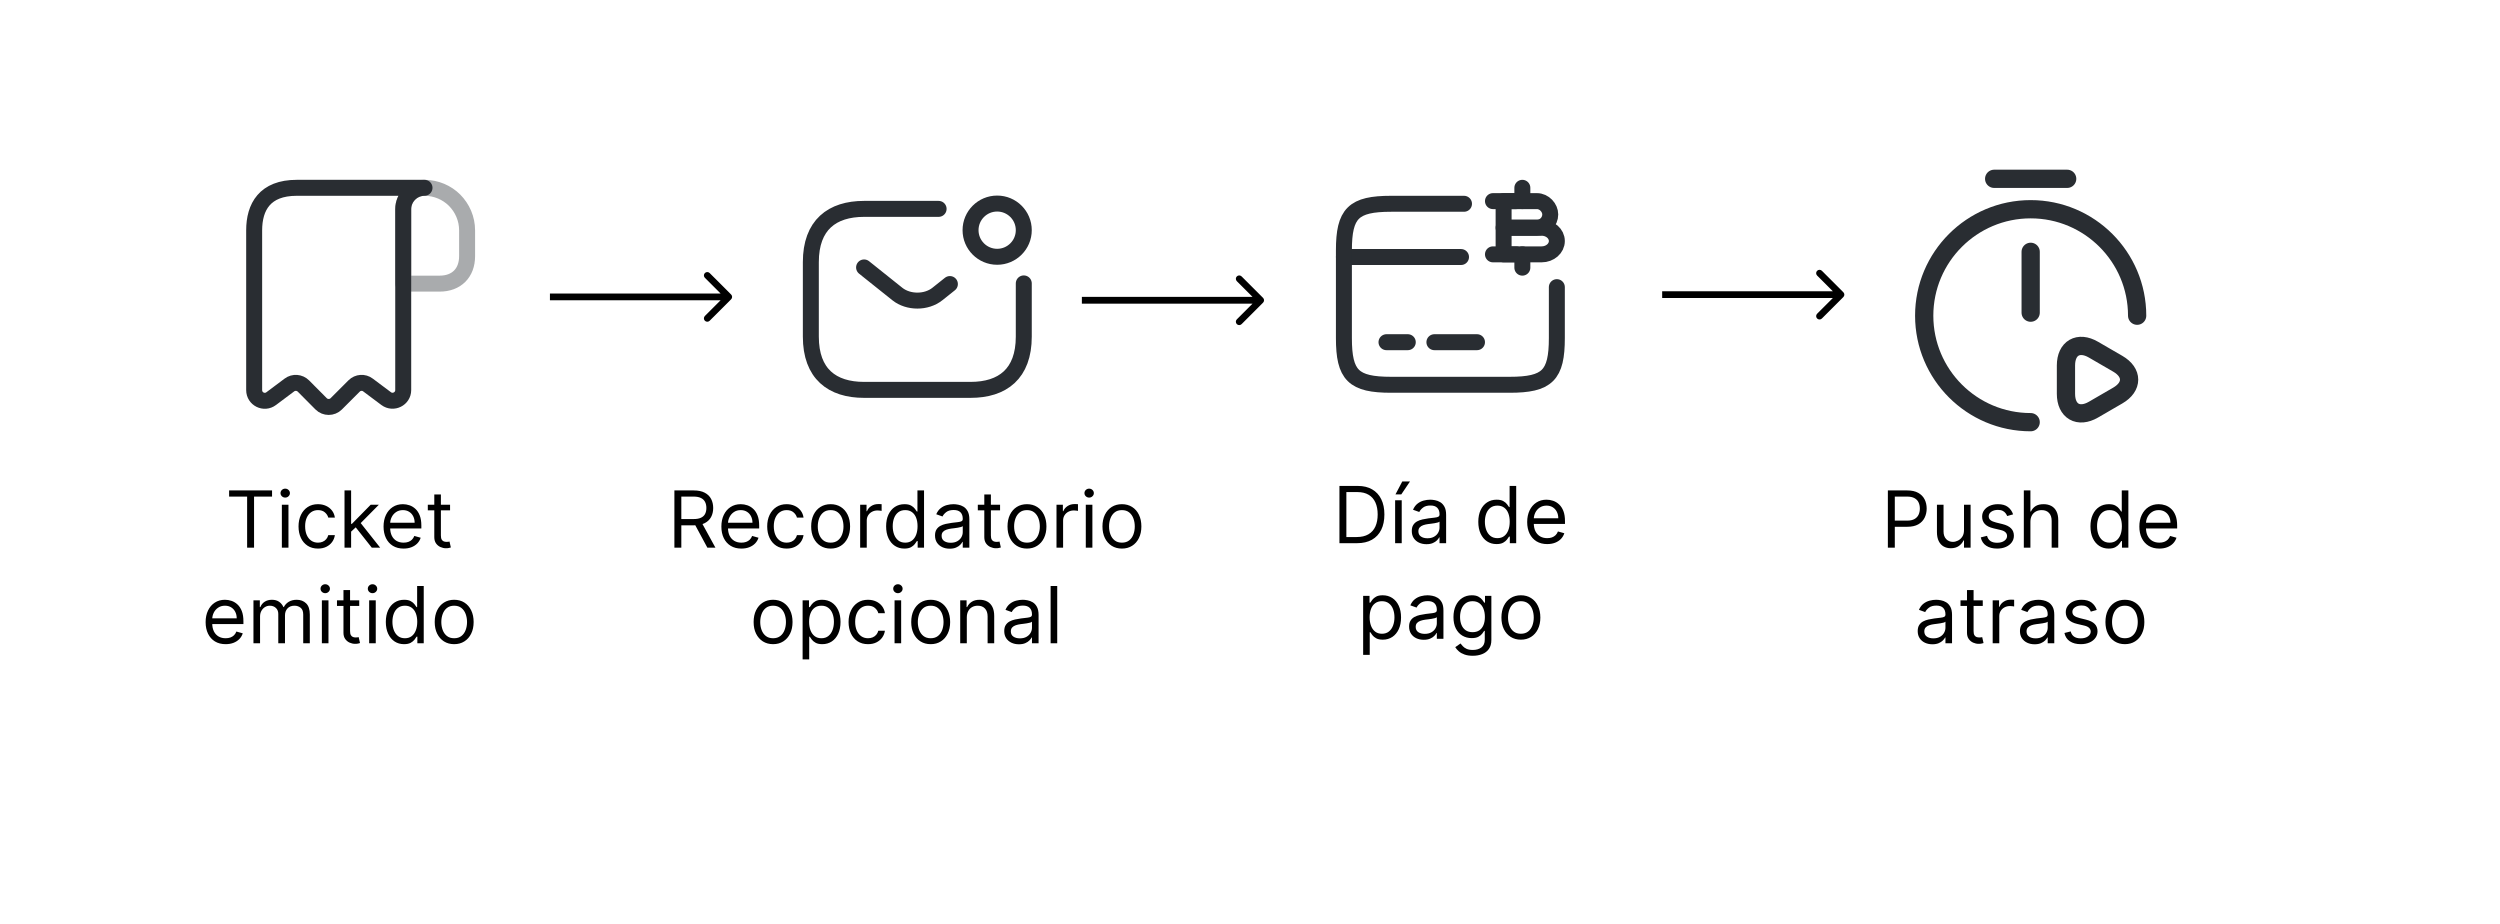 <svg width="2223" height="822" viewBox="0 0 2223 822" fill="none" xmlns="http://www.w3.org/2000/svg">
<path opacity="0.4" d="M415.347 204.869V227.78C415.347 242.739 405.879 252.206 390.921 252.206H358.543V186.029C358.543 175.521 367.158 167 377.667 167C387.986 167.095 397.454 171.26 404.27 178.077C411.086 184.988 415.347 194.455 415.347 204.869Z" stroke="#292D32" stroke-width="14.201" stroke-miterlimit="10" stroke-linecap="round" stroke-linejoin="round"/>
<path d="M226 214.337V346.88C226 354.737 234.899 359.187 241.148 354.453L257.337 342.335C261.124 339.495 266.426 339.874 269.834 343.282L285.549 359.092C289.242 362.785 295.301 362.785 298.993 359.092L314.898 343.187C318.212 339.874 323.514 339.495 327.206 342.335L343.395 354.453C349.643 359.092 358.543 354.643 358.543 346.88V185.935C358.543 175.521 367.063 167 377.477 167H273.337H263.869C235.467 167 226 183.947 226 204.869V214.337Z" stroke="#292D32" stroke-width="14.201" stroke-miterlimit="10" stroke-linecap="round" stroke-linejoin="round"/>
<path d="M910.347 252.005V299.342C910.347 332.477 891.412 346.678 863.01 346.678H768.337C739.935 346.678 721 332.477 721 299.342V233.07C721 199.935 739.935 185.734 768.337 185.734H834.608" stroke="#292D32" stroke-width="14.201" stroke-miterlimit="10" stroke-linecap="round" stroke-linejoin="round"/>
<path d="M768.337 237.804L797.97 261.472C807.721 269.236 823.721 269.236 833.472 261.472L844.644 252.573" stroke="#292D32" stroke-width="14.201" stroke-miterlimit="10" stroke-linecap="round" stroke-linejoin="round"/>
<path d="M886.679 228.337C899.75 228.337 910.347 217.74 910.347 204.668C910.347 191.597 899.75 181 886.679 181C873.607 181 863.01 191.597 863.01 204.668C863.01 217.74 873.607 228.337 886.679 228.337Z" stroke="#292D32" stroke-width="14.201" stroke-miterlimit="10" stroke-linecap="round" stroke-linejoin="round"/>
<path d="M1805.67 223.919V278.018" stroke="#292D32" stroke-width="16.23" stroke-linecap="round" stroke-linejoin="round"/>
<path d="M1805.67 375.396C1753.41 375.396 1711 332.983 1711 280.723C1711 228.463 1753.41 186.05 1805.67 186.05C1857.93 186.05 1900.35 228.463 1900.35 280.723" stroke="#292D32" stroke-width="16.23" stroke-linecap="round" stroke-linejoin="round"/>
<path d="M1773.21 159H1838.13" stroke="#292D32" stroke-width="16.23" stroke-miterlimit="10" stroke-linecap="round" stroke-linejoin="round"/>
<path d="M1837.05 337.527V324.976C1837.05 309.504 1848.09 303.12 1861.5 310.91L1872.32 317.186L1883.14 323.461C1896.56 331.252 1896.56 343.911 1883.14 351.701L1872.32 357.977L1861.5 364.252C1848.09 372.042 1837.05 365.659 1837.05 350.186V337.527Z" stroke="#292D32" stroke-width="16.23" stroke-miterlimit="10" stroke-linecap="round" stroke-linejoin="round"/>
<path d="M1195 228.538H1299.14" stroke="#292D32" stroke-width="14.201" stroke-miterlimit="10" stroke-linecap="round" stroke-linejoin="round"/>
<path d="M1232.87 304.276H1251.8" stroke="#292D32" stroke-width="14.201" stroke-miterlimit="10" stroke-linecap="round" stroke-linejoin="round"/>
<path d="M1275.47 304.276H1313.34" stroke="#292D32" stroke-width="14.201" stroke-miterlimit="10" stroke-linecap="round" stroke-linejoin="round"/>
<path d="M1384.35 255.33V300.584C1384.35 333.815 1375.92 342.146 1342.31 342.146H1237.04C1203.43 342.146 1195 333.815 1195 300.584V222.763C1195 189.532 1203.43 181.201 1237.04 181.201H1301.79" stroke="#292D32" stroke-width="14.201" stroke-linecap="round" stroke-linejoin="round"/>
<path d="M1337.01 178.834H1366.64C1373.18 178.834 1378.48 184.799 1378.48 190.668C1378.48 197.201 1373.18 202.503 1366.64 202.503H1337.01V178.834Z" stroke="#292D32" stroke-width="14.201" stroke-miterlimit="10" stroke-linecap="round" stroke-linejoin="round"/>
<path d="M1337.01 202.503H1370.81C1378.29 202.503 1384.35 207.804 1384.35 214.337C1384.35 220.869 1378.29 226.171 1370.81 226.171H1337.01V202.503Z" stroke="#292D32" stroke-width="14.201" stroke-miterlimit="10" stroke-linecap="round" stroke-linejoin="round"/>
<path d="M1353.67 226.171V238.005" stroke="#292D32" stroke-width="14.201" stroke-miterlimit="10" stroke-linecap="round" stroke-linejoin="round"/>
<path d="M1353.67 167V178.834" stroke="#292D32" stroke-width="14.201" stroke-miterlimit="10" stroke-linecap="round" stroke-linejoin="round"/>
<path d="M1348.28 178.834H1327.54" stroke="#292D32" stroke-width="14.201" stroke-miterlimit="10" stroke-linecap="round" stroke-linejoin="round"/>
<path d="M1348.28 226.171H1327.54" stroke="#292D32" stroke-width="14.201" stroke-miterlimit="10" stroke-linecap="round" stroke-linejoin="round"/>
<path d="M650.121 266.121C651.293 264.95 651.293 263.05 650.121 261.879L631.029 242.787C629.858 241.615 627.958 241.615 626.787 242.787C625.615 243.958 625.615 245.858 626.787 247.029L643.757 264L626.787 280.971C625.615 282.142 625.615 284.042 626.787 285.213C627.958 286.385 629.858 286.385 631.029 285.213L650.121 266.121ZM489 267H648V261H489V267Z" fill="black"/>
<path d="M1123.12 269.121C1124.29 267.95 1124.29 266.05 1123.12 264.879L1104.03 245.787C1102.86 244.615 1100.96 244.615 1099.79 245.787C1098.62 246.958 1098.62 248.858 1099.79 250.029L1116.76 267L1099.79 283.971C1098.62 285.142 1098.62 287.042 1099.79 288.213C1100.96 289.385 1102.86 289.385 1104.03 288.213L1123.12 269.121ZM962 270H1121V264H962V270Z" fill="black"/>
<path d="M1639.12 264.121C1640.29 262.95 1640.29 261.05 1639.12 259.879L1620.03 240.787C1618.86 239.615 1616.96 239.615 1615.79 240.787C1614.62 241.958 1614.62 243.858 1615.79 245.029L1632.76 262L1615.79 278.971C1614.62 280.142 1614.62 282.042 1615.79 283.213C1616.96 284.385 1618.86 284.385 1620.03 283.213L1639.12 264.121ZM1478 265H1637V259H1478V265Z" fill="black"/>
<path d="M203.73 441.56V436.091H241.912V441.56H225.904V487H219.739V441.56H203.73ZM250.631 487V448.818H256.498V487H250.631ZM253.614 442.455C252.471 442.455 251.484 442.065 250.656 441.286C249.844 440.507 249.438 439.571 249.438 438.477C249.438 437.384 249.844 436.447 250.656 435.668C251.484 434.889 252.471 434.5 253.614 434.5C254.757 434.5 255.735 434.889 256.547 435.668C257.376 436.447 257.79 437.384 257.79 438.477C257.79 439.571 257.376 440.507 256.547 441.286C255.735 442.065 254.757 442.455 253.614 442.455ZM282.754 487.795C279.174 487.795 276.092 486.95 273.507 485.26C270.921 483.57 268.933 481.241 267.541 478.275C266.149 475.308 265.453 471.92 265.453 468.108C265.453 464.23 266.165 460.808 267.59 457.842C269.032 454.859 271.037 452.53 273.606 450.857C276.191 449.166 279.207 448.321 282.654 448.321C285.339 448.321 287.758 448.818 289.913 449.812C292.067 450.807 293.832 452.199 295.208 453.989C296.583 455.778 297.436 457.866 297.768 460.253H291.901C291.454 458.513 290.46 456.972 288.919 455.629C287.394 454.27 285.339 453.591 282.754 453.591C280.467 453.591 278.462 454.187 276.738 455.381C275.031 456.557 273.697 458.223 272.736 460.377C271.791 462.515 271.319 465.026 271.319 467.909C271.319 470.859 271.783 473.428 272.711 475.615C273.656 477.803 274.981 479.501 276.688 480.711C278.412 481.921 280.434 482.526 282.754 482.526C284.278 482.526 285.662 482.26 286.905 481.73C288.148 481.2 289.2 480.438 290.062 479.443C290.924 478.449 291.537 477.256 291.901 475.864H297.768C297.436 478.117 296.616 480.147 295.307 481.954C294.014 483.744 292.299 485.169 290.161 486.229C288.04 487.273 285.571 487.795 282.754 487.795ZM311.813 473.08L311.713 465.821H312.906L329.611 448.818H336.869L319.071 466.815H318.574L311.813 473.08ZM306.344 487V436.091H312.21V487H306.344ZM330.605 487L315.691 468.108L319.867 464.031L338.063 487H330.605ZM358.856 487.795C355.177 487.795 352.004 486.983 349.336 485.359C346.684 483.719 344.638 481.432 343.196 478.499C341.771 475.549 341.058 472.118 341.058 468.207C341.058 464.296 341.771 460.849 343.196 457.866C344.638 454.867 346.643 452.53 349.211 450.857C351.797 449.166 354.813 448.321 358.26 448.321C360.248 448.321 362.212 448.652 364.151 449.315C366.09 449.978 367.855 451.055 369.446 452.547C371.037 454.022 372.305 455.977 373.249 458.413C374.194 460.849 374.666 463.849 374.666 467.412V469.898H345.234V464.827H368.7C368.7 462.672 368.269 460.75 367.407 459.06C366.562 457.369 365.353 456.035 363.778 455.058C362.22 454.08 360.381 453.591 358.26 453.591C355.923 453.591 353.901 454.171 352.194 455.331C350.504 456.474 349.203 457.966 348.292 459.805C347.38 461.645 346.925 463.617 346.925 465.722V469.102C346.925 471.986 347.422 474.43 348.416 476.435C349.427 478.424 350.827 479.94 352.617 480.984C354.407 482.012 356.487 482.526 358.856 482.526C360.398 482.526 361.79 482.31 363.032 481.879C364.292 481.432 365.377 480.769 366.289 479.891C367.2 478.996 367.905 477.885 368.402 476.56L374.069 478.151C373.473 480.073 372.47 481.763 371.062 483.222C369.653 484.663 367.913 485.79 365.841 486.602C363.77 487.398 361.442 487.795 358.856 487.795ZM400.195 448.818V453.79H380.408V448.818H400.195ZM386.175 439.67H392.042V476.062C392.042 477.72 392.282 478.963 392.763 479.791C393.26 480.603 393.89 481.15 394.652 481.432C395.431 481.697 396.251 481.83 397.113 481.83C397.759 481.83 398.289 481.796 398.704 481.73C399.118 481.647 399.449 481.581 399.698 481.531L400.891 486.801C400.493 486.95 399.938 487.099 399.226 487.249C398.513 487.414 397.61 487.497 396.516 487.497C394.859 487.497 393.235 487.141 391.644 486.428C390.07 485.716 388.76 484.63 387.716 483.172C386.689 481.714 386.175 479.874 386.175 477.653V439.67ZM200.639 572.795C196.96 572.795 193.786 571.983 191.118 570.359C188.466 568.719 186.42 566.432 184.978 563.499C183.553 560.549 182.84 557.118 182.84 553.207C182.84 549.296 183.553 545.849 184.978 542.866C186.42 539.867 188.425 537.53 190.994 535.857C193.579 534.166 196.595 533.321 200.042 533.321C202.031 533.321 203.994 533.652 205.933 534.315C207.872 534.978 209.637 536.055 211.228 537.547C212.819 539.022 214.087 540.977 215.031 543.413C215.976 545.849 216.448 548.849 216.448 552.412V554.898H187.016V549.827H210.482C210.482 547.672 210.051 545.75 209.19 544.06C208.345 542.369 207.135 541.035 205.56 540.058C204.003 539.08 202.163 538.591 200.042 538.591C197.705 538.591 195.684 539.171 193.977 540.331C192.286 541.474 190.985 542.966 190.074 544.805C189.162 546.645 188.707 548.617 188.707 550.722V554.102C188.707 556.986 189.204 559.43 190.198 561.435C191.209 563.424 192.609 564.94 194.399 565.984C196.189 567.012 198.269 567.526 200.639 567.526C202.18 567.526 203.572 567.31 204.815 566.879C206.074 566.432 207.16 565.769 208.071 564.891C208.983 563.996 209.687 562.885 210.184 561.56L215.852 563.151C215.255 565.073 214.252 566.763 212.844 568.222C211.435 569.663 209.695 570.79 207.624 571.602C205.552 572.398 203.224 572.795 200.639 572.795ZM225.372 572V533.818H231.04V539.784H231.537C232.332 537.746 233.617 536.163 235.39 535.036C237.163 533.893 239.293 533.321 241.778 533.321C244.297 533.321 246.394 533.893 248.068 535.036C249.758 536.163 251.075 537.746 252.02 539.784H252.418C253.395 537.812 254.862 536.246 256.818 535.086C258.773 533.909 261.118 533.321 263.852 533.321C267.266 533.321 270.059 534.39 272.229 536.528C274.4 538.649 275.486 541.955 275.486 546.446V572H269.619V546.446C269.619 543.629 268.849 541.615 267.308 540.406C265.766 539.196 263.952 538.591 261.864 538.591C259.179 538.591 257.099 539.403 255.624 541.027C254.149 542.634 253.412 544.673 253.412 547.142V572H247.446V545.849C247.446 543.679 246.742 541.93 245.333 540.604C243.925 539.262 242.11 538.591 239.889 538.591C238.365 538.591 236.939 538.997 235.614 539.809C234.305 540.621 233.244 541.748 232.432 543.19C231.636 544.615 231.239 546.264 231.239 548.136V572H225.372ZM286.212 572V533.818H292.079V572H286.212ZM289.195 527.455C288.052 527.455 287.066 527.065 286.237 526.286C285.425 525.507 285.019 524.571 285.019 523.477C285.019 522.384 285.425 521.447 286.237 520.668C287.066 519.889 288.052 519.5 289.195 519.5C290.339 519.5 291.316 519.889 292.128 520.668C292.957 521.447 293.371 522.384 293.371 523.477C293.371 524.571 292.957 525.507 292.128 526.286C291.316 527.065 290.339 527.455 289.195 527.455ZM319.429 533.818V538.79H299.642V533.818H319.429ZM305.409 524.67H311.275V561.062C311.275 562.72 311.515 563.963 311.996 564.791C312.493 565.603 313.123 566.15 313.885 566.432C314.664 566.697 315.484 566.83 316.346 566.83C316.992 566.83 317.523 566.796 317.937 566.73C318.351 566.647 318.683 566.581 318.931 566.531L320.125 571.801C319.727 571.95 319.172 572.099 318.459 572.249C317.746 572.414 316.843 572.497 315.75 572.497C314.092 572.497 312.468 572.141 310.877 571.428C309.303 570.716 307.994 569.63 306.95 568.172C305.922 566.714 305.409 564.874 305.409 562.653V524.67ZM328.253 572V533.818H334.12V572H328.253ZM331.236 527.455C330.093 527.455 329.107 527.065 328.278 526.286C327.466 525.507 327.06 524.571 327.06 523.477C327.06 522.384 327.466 521.447 328.278 520.668C329.107 519.889 330.093 519.5 331.236 519.5C332.38 519.5 333.357 519.889 334.169 520.668C334.998 521.447 335.412 522.384 335.412 523.477C335.412 524.571 334.998 525.507 334.169 526.286C333.357 527.065 332.38 527.455 331.236 527.455ZM359.282 572.795C356.1 572.795 353.291 571.992 350.855 570.384C348.419 568.76 346.513 566.473 345.138 563.523C343.762 560.557 343.075 557.052 343.075 553.009C343.075 548.998 343.762 545.518 345.138 542.568C346.513 539.618 348.427 537.34 350.88 535.732C353.333 534.125 356.167 533.321 359.381 533.321C361.867 533.321 363.831 533.735 365.273 534.564C366.731 535.376 367.841 536.304 368.604 537.348C369.383 538.375 369.988 539.221 370.418 539.884H370.916V521.091H376.782V572H371.114V566.134H370.418C369.988 566.83 369.374 567.708 368.579 568.768C367.783 569.812 366.648 570.749 365.173 571.577C363.698 572.389 361.735 572.795 359.282 572.795ZM360.078 567.526C362.431 567.526 364.419 566.912 366.043 565.686C367.667 564.443 368.902 562.728 369.747 560.54C370.592 558.336 371.015 555.793 371.015 552.909C371.015 550.059 370.601 547.565 369.772 545.427C368.944 543.272 367.717 541.599 366.093 540.406C364.469 539.196 362.464 538.591 360.078 538.591C357.592 538.591 355.52 539.229 353.863 540.505C352.222 541.764 350.988 543.48 350.159 545.651C349.347 547.805 348.941 550.224 348.941 552.909C348.941 555.627 349.355 558.096 350.184 560.317C351.029 562.521 352.272 564.277 353.913 565.587C355.57 566.879 357.625 567.526 360.078 567.526ZM403.852 572.795C400.405 572.795 397.381 571.975 394.779 570.335C392.194 568.694 390.172 566.399 388.714 563.449C387.272 560.499 386.551 557.052 386.551 553.108C386.551 549.131 387.272 545.659 388.714 542.692C390.172 539.726 392.194 537.423 394.779 535.782C397.381 534.141 400.405 533.321 403.852 533.321C407.299 533.321 410.315 534.141 412.901 535.782C415.502 537.423 417.524 539.726 418.966 542.692C420.424 545.659 421.153 549.131 421.153 553.108C421.153 557.052 420.424 560.499 418.966 563.449C417.524 566.399 415.502 568.694 412.901 570.335C410.315 571.975 407.299 572.795 403.852 572.795ZM403.852 567.526C406.471 567.526 408.625 566.854 410.315 565.512C412.006 564.17 413.257 562.405 414.069 560.217C414.881 558.03 415.287 555.66 415.287 553.108C415.287 550.556 414.881 548.178 414.069 545.974C413.257 543.77 412.006 541.988 410.315 540.629C408.625 539.27 406.471 538.591 403.852 538.591C401.234 538.591 399.08 539.27 397.389 540.629C395.699 541.988 394.448 543.77 393.636 545.974C392.824 548.178 392.418 550.556 392.418 553.108C392.418 555.66 392.824 558.03 393.636 560.217C394.448 562.405 395.699 564.17 397.389 565.512C399.08 566.854 401.234 567.526 403.852 567.526Z" fill="black"/>
<path d="M599.67 487V436.091H616.871C620.849 436.091 624.113 436.77 626.665 438.129C629.217 439.472 631.107 441.319 632.333 443.673C633.559 446.026 634.172 448.702 634.172 451.702C634.172 454.701 633.559 457.361 632.333 459.681C631.107 462.001 629.226 463.824 626.69 465.15C624.155 466.459 620.915 467.114 616.971 467.114H603.05V461.545H616.772C619.49 461.545 621.677 461.148 623.334 460.352C625.008 459.557 626.218 458.43 626.964 456.972C627.726 455.497 628.107 453.74 628.107 451.702C628.107 449.663 627.726 447.882 626.964 446.357C626.201 444.833 624.983 443.656 623.31 442.827C621.636 441.982 619.423 441.56 616.672 441.56H605.834V487H599.67ZM623.633 464.131L636.161 487H629.002L616.672 464.131H623.633ZM659.248 487.795C655.569 487.795 652.395 486.983 649.727 485.359C647.076 483.719 645.029 481.432 643.587 478.499C642.162 475.549 641.45 472.118 641.45 468.207C641.45 464.296 642.162 460.849 643.587 457.866C645.029 454.867 647.034 452.53 649.603 450.857C652.188 449.166 655.204 448.321 658.651 448.321C660.64 448.321 662.604 448.652 664.543 449.315C666.482 449.978 668.247 451.055 669.837 452.547C671.428 454.022 672.696 455.977 673.641 458.413C674.585 460.849 675.058 463.849 675.058 467.412V469.898H645.626V464.827H669.092C669.092 462.672 668.661 460.75 667.799 459.06C666.954 457.369 665.744 456.035 664.17 455.058C662.612 454.08 660.773 453.591 658.651 453.591C656.315 453.591 654.293 454.171 652.586 455.331C650.896 456.474 649.595 457.966 648.683 459.805C647.772 461.645 647.316 463.617 647.316 465.722V469.102C647.316 471.986 647.813 474.43 648.808 476.435C649.819 478.424 651.219 479.94 653.009 480.984C654.798 482.012 656.878 482.526 659.248 482.526C660.789 482.526 662.181 482.31 663.424 481.879C664.684 481.432 665.769 480.769 666.68 479.891C667.592 478.996 668.296 477.885 668.793 476.56L674.461 478.151C673.864 480.073 672.862 481.763 671.453 483.222C670.045 484.663 668.305 485.79 666.233 486.602C664.162 487.398 661.833 487.795 659.248 487.795ZM699.493 487.795C695.913 487.795 692.831 486.95 690.246 485.26C687.661 483.57 685.672 481.241 684.28 478.275C682.888 475.308 682.192 471.92 682.192 468.108C682.192 464.23 682.904 460.808 684.33 457.842C685.771 454.859 687.777 452.53 690.345 450.857C692.93 449.166 695.947 448.321 699.394 448.321C702.078 448.321 704.498 448.818 706.652 449.812C708.806 450.807 710.571 452.199 711.947 453.989C713.322 455.778 714.176 457.866 714.507 460.253H708.641C708.193 458.513 707.199 456.972 705.658 455.629C704.133 454.27 702.078 453.591 699.493 453.591C697.206 453.591 695.201 454.187 693.477 455.381C691.77 456.557 690.436 458.223 689.475 460.377C688.531 462.515 688.058 465.026 688.058 467.909C688.058 470.859 688.522 473.428 689.45 475.615C690.395 477.803 691.721 479.501 693.428 480.711C695.151 481.921 697.173 482.526 699.493 482.526C701.018 482.526 702.401 482.26 703.644 481.73C704.887 481.2 705.939 480.438 706.801 479.443C707.663 478.449 708.276 477.256 708.641 475.864H714.507C714.176 478.117 713.355 480.147 712.046 481.954C710.754 483.744 709.038 485.169 706.901 486.229C704.779 487.273 702.31 487.795 699.493 487.795ZM738.595 487.795C735.148 487.795 732.123 486.975 729.521 485.335C726.936 483.694 724.914 481.399 723.456 478.449C722.014 475.499 721.293 472.052 721.293 468.108C721.293 464.131 722.014 460.659 723.456 457.692C724.914 454.726 726.936 452.423 729.521 450.782C732.123 449.141 735.148 448.321 738.595 448.321C742.042 448.321 745.058 449.141 747.643 450.782C750.245 452.423 752.266 454.726 753.708 457.692C755.167 460.659 755.896 464.131 755.896 468.108C755.896 472.052 755.167 475.499 753.708 478.449C752.266 481.399 750.245 483.694 747.643 485.335C745.058 486.975 742.042 487.795 738.595 487.795ZM738.595 482.526C741.213 482.526 743.367 481.854 745.058 480.512C746.748 479.17 747.999 477.405 748.811 475.217C749.623 473.03 750.029 470.66 750.029 468.108C750.029 465.556 749.623 463.178 748.811 460.974C747.999 458.77 746.748 456.988 745.058 455.629C743.367 454.27 741.213 453.591 738.595 453.591C735.976 453.591 733.822 454.27 732.131 455.629C730.441 456.988 729.19 458.77 728.378 460.974C727.566 463.178 727.16 465.556 727.16 468.108C727.16 470.66 727.566 473.03 728.378 475.217C729.19 477.405 730.441 479.17 732.131 480.512C733.822 481.854 735.976 482.526 738.595 482.526ZM764.851 487V448.818H770.518V454.585H770.916C771.612 452.696 772.872 451.163 774.695 449.987C776.517 448.81 778.572 448.222 780.859 448.222C781.29 448.222 781.829 448.23 782.475 448.246C783.121 448.263 783.61 448.288 783.942 448.321V454.287C783.743 454.237 783.287 454.163 782.574 454.063C781.878 453.947 781.141 453.889 780.362 453.889C778.506 453.889 776.849 454.279 775.391 455.058C773.949 455.82 772.805 456.88 771.96 458.239C771.132 459.582 770.717 461.115 770.717 462.838V487H764.851ZM804.151 487.795C800.969 487.795 798.16 486.992 795.724 485.384C793.288 483.76 791.382 481.473 790.007 478.523C788.632 475.557 787.944 472.052 787.944 468.009C787.944 463.998 788.632 460.518 790.007 457.568C791.382 454.618 793.297 452.34 795.749 450.732C798.202 449.125 801.036 448.321 804.251 448.321C806.736 448.321 808.7 448.735 810.142 449.564C811.6 450.376 812.711 451.304 813.473 452.348C814.252 453.375 814.857 454.221 815.288 454.884H815.785V436.091H821.651V487H815.984V481.134H815.288C814.857 481.83 814.244 482.708 813.448 483.768C812.653 484.812 811.517 485.749 810.043 486.577C808.568 487.389 806.604 487.795 804.151 487.795ZM804.947 482.526C807.3 482.526 809.289 481.912 810.913 480.686C812.537 479.443 813.771 477.728 814.616 475.54C815.462 473.336 815.884 470.793 815.884 467.909C815.884 465.059 815.47 462.565 814.641 460.427C813.813 458.272 812.586 456.599 810.962 455.406C809.338 454.196 807.333 453.591 804.947 453.591C802.461 453.591 800.389 454.229 798.732 455.505C797.092 456.764 795.857 458.48 795.028 460.651C794.216 462.805 793.81 465.224 793.81 467.909C793.81 470.627 794.225 473.096 795.053 475.317C795.898 477.521 797.141 479.277 798.782 480.587C800.439 481.879 802.494 482.526 804.947 482.526ZM844.446 487.895C842.026 487.895 839.831 487.439 837.859 486.528C835.887 485.6 834.32 484.266 833.16 482.526C832 480.769 831.42 478.648 831.42 476.162C831.42 473.974 831.851 472.201 832.713 470.842C833.575 469.467 834.726 468.39 836.168 467.611C837.61 466.832 839.201 466.252 840.941 465.871C842.698 465.473 844.463 465.158 846.236 464.926C848.556 464.628 850.437 464.404 851.878 464.255C853.337 464.089 854.397 463.816 855.06 463.435C855.74 463.054 856.079 462.391 856.079 461.446V461.247C856.079 458.795 855.408 456.889 854.066 455.53C852.74 454.171 850.727 453.491 848.025 453.491C845.225 453.491 843.029 454.105 841.438 455.331C839.847 456.557 838.729 457.866 838.082 459.259L832.514 457.27C833.508 454.95 834.834 453.143 836.491 451.851C838.165 450.542 839.988 449.63 841.96 449.116C843.949 448.586 845.904 448.321 847.827 448.321C849.053 448.321 850.462 448.47 852.052 448.768C853.66 449.05 855.209 449.638 856.701 450.533C858.209 451.428 859.46 452.779 860.454 454.585C861.449 456.392 861.946 458.811 861.946 461.844V487H856.079V481.83H855.781C855.383 482.658 854.721 483.545 853.793 484.489C852.864 485.434 851.63 486.238 850.089 486.901C848.547 487.563 846.667 487.895 844.446 487.895ZM845.341 482.625C847.661 482.625 849.616 482.169 851.207 481.258C852.815 480.346 854.025 479.17 854.837 477.728C855.665 476.286 856.079 474.77 856.079 473.179V467.81C855.831 468.108 855.284 468.381 854.439 468.63C853.61 468.862 852.649 469.069 851.555 469.251C850.478 469.417 849.426 469.566 848.398 469.699C847.387 469.815 846.567 469.914 845.937 469.997C844.413 470.196 842.988 470.519 841.662 470.967C840.353 471.397 839.292 472.052 838.48 472.93C837.685 473.792 837.287 474.969 837.287 476.46C837.287 478.499 838.041 480.04 839.549 481.084C841.074 482.111 843.004 482.625 845.341 482.625ZM889.259 448.818V453.79H869.472V448.818H889.259ZM875.239 439.67H881.105V476.062C881.105 477.72 881.345 478.963 881.826 479.791C882.323 480.603 882.953 481.15 883.715 481.432C884.494 481.697 885.314 481.83 886.176 481.83C886.823 481.83 887.353 481.796 887.767 481.73C888.181 481.647 888.513 481.581 888.761 481.531L889.955 486.801C889.557 486.95 889.002 487.099 888.289 487.249C887.577 487.414 886.673 487.497 885.58 487.497C883.922 487.497 882.298 487.141 880.707 486.428C879.133 485.716 877.824 484.63 876.78 483.172C875.752 481.714 875.239 479.874 875.239 477.653V439.67ZM913.184 487.795C909.737 487.795 906.713 486.975 904.111 485.335C901.526 483.694 899.504 481.399 898.046 478.449C896.604 475.499 895.883 472.052 895.883 468.108C895.883 464.131 896.604 460.659 898.046 457.692C899.504 454.726 901.526 452.423 904.111 450.782C906.713 449.141 909.737 448.321 913.184 448.321C916.631 448.321 919.647 449.141 922.233 450.782C924.834 452.423 926.856 454.726 928.298 457.692C929.756 460.659 930.486 464.131 930.486 468.108C930.486 472.052 929.756 475.499 928.298 478.449C926.856 481.399 924.834 483.694 922.233 485.335C919.647 486.975 916.631 487.795 913.184 487.795ZM913.184 482.526C915.803 482.526 917.957 481.854 919.647 480.512C921.338 479.17 922.589 477.405 923.401 475.217C924.213 473.03 924.619 470.66 924.619 468.108C924.619 465.556 924.213 463.178 923.401 460.974C922.589 458.77 921.338 456.988 919.647 455.629C917.957 454.27 915.803 453.591 913.184 453.591C910.566 453.591 908.412 454.27 906.721 455.629C905.031 456.988 903.78 458.77 902.968 460.974C902.156 463.178 901.75 465.556 901.75 468.108C901.75 470.66 902.156 473.03 902.968 475.217C903.78 477.405 905.031 479.17 906.721 480.512C908.412 481.854 910.566 482.526 913.184 482.526ZM939.441 487V448.818H945.108V454.585H945.506C946.202 452.696 947.461 451.163 949.284 449.987C951.107 448.81 953.162 448.222 955.449 448.222C955.88 448.222 956.419 448.23 957.065 448.246C957.711 448.263 958.2 448.288 958.532 448.321V454.287C958.333 454.237 957.877 454.163 957.164 454.063C956.468 453.947 955.731 453.889 954.952 453.889C953.096 453.889 951.439 454.279 949.98 455.058C948.539 455.82 947.395 456.88 946.55 458.239C945.721 459.582 945.307 461.115 945.307 462.838V487H939.441ZM965.486 487V448.818H971.352V487H965.486ZM968.468 442.455C967.325 442.455 966.339 442.065 965.51 441.286C964.698 440.507 964.292 439.571 964.292 438.477C964.292 437.384 964.698 436.447 965.51 435.668C966.339 434.889 967.325 434.5 968.468 434.5C969.612 434.5 970.59 434.889 971.402 435.668C972.23 436.447 972.645 437.384 972.645 438.477C972.645 439.571 972.23 440.507 971.402 441.286C970.59 442.065 969.612 442.455 968.468 442.455ZM997.608 487.795C994.161 487.795 991.137 486.975 988.535 485.335C985.95 483.694 983.928 481.399 982.47 478.449C981.028 475.499 980.307 472.052 980.307 468.108C980.307 464.131 981.028 460.659 982.47 457.692C983.928 454.726 985.95 452.423 988.535 450.782C991.137 449.141 994.161 448.321 997.608 448.321C1001.06 448.321 1004.07 449.141 1006.66 450.782C1009.26 452.423 1011.28 454.726 1012.72 457.692C1014.18 460.659 1014.91 464.131 1014.91 468.108C1014.91 472.052 1014.18 475.499 1012.72 478.449C1011.28 481.399 1009.26 483.694 1006.66 485.335C1004.07 486.975 1001.06 487.795 997.608 487.795ZM997.608 482.526C1000.23 482.526 1002.38 481.854 1004.07 480.512C1005.76 479.17 1007.01 477.405 1007.82 475.217C1008.64 473.03 1009.04 470.66 1009.04 468.108C1009.04 465.556 1008.64 463.178 1007.82 460.974C1007.01 458.77 1005.76 456.988 1004.07 455.629C1002.38 454.27 1000.23 453.591 997.608 453.591C994.99 453.591 992.835 454.27 991.145 455.629C989.455 456.988 988.204 458.77 987.392 460.974C986.58 463.178 986.174 465.556 986.174 468.108C986.174 470.66 986.58 473.03 987.392 475.217C988.204 477.405 989.455 479.17 991.145 480.512C992.835 481.854 994.99 482.526 997.608 482.526ZM687.428 572.795C683.981 572.795 680.956 571.975 678.354 570.335C675.769 568.694 673.747 566.399 672.289 563.449C670.847 560.499 670.126 557.052 670.126 553.108C670.126 549.131 670.847 545.659 672.289 542.692C673.747 539.726 675.769 537.423 678.354 535.782C680.956 534.141 683.981 533.321 687.428 533.321C690.875 533.321 693.891 534.141 696.476 535.782C699.078 537.423 701.099 539.726 702.541 542.692C704 545.659 704.729 549.131 704.729 553.108C704.729 557.052 704 560.499 702.541 563.449C701.099 566.399 699.078 568.694 696.476 570.335C693.891 571.975 690.875 572.795 687.428 572.795ZM687.428 567.526C690.046 567.526 692.2 566.854 693.891 565.512C695.581 564.17 696.832 562.405 697.644 560.217C698.456 558.03 698.862 555.66 698.862 553.108C698.862 550.556 698.456 548.178 697.644 545.974C696.832 543.77 695.581 541.988 693.891 540.629C692.2 539.27 690.046 538.591 687.428 538.591C684.809 538.591 682.655 539.27 680.964 540.629C679.274 541.988 678.023 543.77 677.211 545.974C676.399 548.178 675.993 550.556 675.993 553.108C675.993 555.66 676.399 558.03 677.211 560.217C678.023 562.405 679.274 564.17 680.964 565.512C682.655 566.854 684.809 567.526 687.428 567.526ZM713.684 586.318V533.818H719.351V539.884H720.047C720.478 539.221 721.075 538.375 721.837 537.348C722.616 536.304 723.726 535.376 725.168 534.564C726.626 533.735 728.599 533.321 731.084 533.321C734.299 533.321 737.133 534.125 739.586 535.732C742.038 537.34 743.952 539.618 745.328 542.568C746.703 545.518 747.391 548.998 747.391 553.009C747.391 557.052 746.703 560.557 745.328 563.523C743.952 566.473 742.047 568.76 739.611 570.384C737.175 571.992 734.366 572.795 731.184 572.795C728.731 572.795 726.767 572.389 725.292 571.577C723.818 570.749 722.682 569.812 721.887 568.768C721.091 567.708 720.478 566.83 720.047 566.134H719.55V586.318H713.684ZM719.451 552.909C719.451 555.793 719.873 558.336 720.719 560.54C721.564 562.728 722.798 564.443 724.422 565.686C726.046 566.912 728.035 567.526 730.388 567.526C732.841 567.526 734.888 566.879 736.528 565.587C738.185 564.277 739.428 562.521 740.257 560.317C741.102 558.096 741.525 555.627 741.525 552.909C741.525 550.224 741.11 547.805 740.282 545.651C739.47 543.48 738.235 541.764 736.578 540.505C734.937 539.229 732.874 538.591 730.388 538.591C728.002 538.591 725.997 539.196 724.373 540.406C722.749 541.599 721.522 543.272 720.694 545.427C719.865 547.565 719.451 550.059 719.451 552.909ZM771.851 572.795C768.272 572.795 765.189 571.95 762.604 570.26C760.019 568.57 758.03 566.241 756.638 563.275C755.246 560.308 754.55 556.92 754.55 553.108C754.55 549.23 755.263 545.808 756.688 542.842C758.13 539.859 760.135 537.53 762.704 535.857C765.289 534.166 768.305 533.321 771.752 533.321C774.437 533.321 776.856 533.818 779.01 534.812C781.165 535.807 782.93 537.199 784.305 538.989C785.681 540.778 786.534 542.866 786.866 545.253H780.999C780.552 543.513 779.557 541.972 778.016 540.629C776.492 539.27 774.437 538.591 771.851 538.591C769.564 538.591 767.559 539.187 765.836 540.381C764.129 541.557 762.795 543.223 761.834 545.377C760.889 547.515 760.417 550.026 760.417 552.909C760.417 555.859 760.881 558.428 761.809 560.615C762.753 562.803 764.079 564.501 765.786 565.711C767.51 566.921 769.531 567.526 771.851 567.526C773.376 567.526 774.76 567.26 776.003 566.73C777.246 566.2 778.298 565.438 779.16 564.443C780.021 563.449 780.635 562.256 780.999 560.864H786.866C786.534 563.117 785.714 565.147 784.405 566.954C783.112 568.744 781.397 570.169 779.259 571.229C777.138 572.273 774.669 572.795 771.851 572.795ZM795.442 572V533.818H801.308V572H795.442ZM798.425 527.455C797.281 527.455 796.295 527.065 795.466 526.286C794.654 525.507 794.248 524.571 794.248 523.477C794.248 522.384 794.654 521.447 795.466 520.668C796.295 519.889 797.281 519.5 798.425 519.5C799.568 519.5 800.546 519.889 801.358 520.668C802.186 521.447 802.601 522.384 802.601 523.477C802.601 524.571 802.186 525.507 801.358 526.286C800.546 527.065 799.568 527.455 798.425 527.455ZM827.564 572.795C824.117 572.795 821.093 571.975 818.491 570.335C815.906 568.694 813.884 566.399 812.426 563.449C810.984 560.499 810.263 557.052 810.263 553.108C810.263 549.131 810.984 545.659 812.426 542.692C813.884 539.726 815.906 537.423 818.491 535.782C821.093 534.141 824.117 533.321 827.564 533.321C831.011 533.321 834.027 534.141 836.613 535.782C839.214 537.423 841.236 539.726 842.678 542.692C844.136 545.659 844.865 549.131 844.865 553.108C844.865 557.052 844.136 560.499 842.678 563.449C841.236 566.399 839.214 568.694 836.613 570.335C834.027 571.975 831.011 572.795 827.564 572.795ZM827.564 567.526C830.183 567.526 832.337 566.854 834.027 565.512C835.718 564.17 836.969 562.405 837.781 560.217C838.593 558.03 838.999 555.66 838.999 553.108C838.999 550.556 838.593 548.178 837.781 545.974C836.969 543.77 835.718 541.988 834.027 540.629C832.337 539.27 830.183 538.591 827.564 538.591C824.946 538.591 822.792 539.27 821.101 540.629C819.411 541.988 818.16 543.77 817.348 545.974C816.536 548.178 816.13 550.556 816.13 553.108C816.13 555.66 816.536 558.03 817.348 560.217C818.16 562.405 819.411 564.17 821.101 565.512C822.792 566.854 824.946 567.526 827.564 567.526ZM859.687 549.031V572H853.82V533.818H859.488V539.784H859.985C860.88 537.845 862.239 536.287 864.062 535.111C865.885 533.918 868.238 533.321 871.122 533.321C873.707 533.321 875.969 533.851 877.908 534.912C879.847 535.956 881.355 537.547 882.432 539.685C883.509 541.806 884.048 544.491 884.048 547.739V572H878.181V548.136C878.181 545.137 877.402 542.8 875.845 541.126C874.287 539.436 872.149 538.591 869.431 538.591C867.559 538.591 865.885 538.997 864.41 539.809C862.952 540.621 861.8 541.806 860.955 543.364C860.11 544.921 859.687 546.811 859.687 549.031ZM906.004 572.895C903.584 572.895 901.388 572.439 899.416 571.528C897.444 570.6 895.878 569.266 894.718 567.526C893.558 565.769 892.978 563.648 892.978 561.162C892.978 558.974 893.409 557.201 894.271 555.842C895.132 554.467 896.284 553.39 897.726 552.611C899.168 551.832 900.759 551.252 902.499 550.871C904.255 550.473 906.02 550.158 907.793 549.926C910.113 549.628 911.994 549.404 913.436 549.255C914.894 549.089 915.955 548.816 916.618 548.435C917.297 548.054 917.637 547.391 917.637 546.446V546.247C917.637 543.795 916.966 541.889 915.624 540.53C914.298 539.171 912.284 538.491 909.583 538.491C906.782 538.491 904.587 539.105 902.996 540.331C901.405 541.557 900.286 542.866 899.64 544.259L894.072 542.27C895.066 539.95 896.392 538.143 898.049 536.851C899.723 535.542 901.546 534.63 903.518 534.116C905.506 533.586 907.462 533.321 909.384 533.321C910.611 533.321 912.019 533.47 913.61 533.768C915.218 534.05 916.767 534.638 918.259 535.533C919.767 536.428 921.018 537.779 922.012 539.585C923.006 541.392 923.504 543.811 923.504 546.844V572H917.637V566.83H917.339C916.941 567.658 916.278 568.545 915.35 569.489C914.422 570.434 913.188 571.238 911.646 571.901C910.105 572.563 908.224 572.895 906.004 572.895ZM906.898 567.625C909.219 567.625 911.174 567.169 912.765 566.258C914.372 565.346 915.582 564.17 916.394 562.728C917.223 561.286 917.637 559.77 917.637 558.179V552.81C917.388 553.108 916.842 553.381 915.996 553.63C915.168 553.862 914.207 554.069 913.113 554.251C912.036 554.417 910.983 554.566 909.956 554.699C908.945 554.815 908.125 554.914 907.495 554.997C905.97 555.196 904.545 555.519 903.219 555.967C901.91 556.397 900.85 557.052 900.038 557.93C899.242 558.792 898.844 559.969 898.844 561.46C898.844 563.499 899.598 565.04 901.107 566.084C902.631 567.111 904.562 567.625 906.898 567.625ZM940.078 521.091V572H934.211V521.091H940.078Z" fill="black"/>
<path d="M1206.74 483H1191.03V432.091H1207.43C1212.37 432.091 1216.6 433.11 1220.11 435.148C1223.63 437.17 1226.32 440.079 1228.19 443.874C1230.06 447.652 1231 452.176 1231 457.446C1231 462.749 1230.06 467.315 1228.17 471.143C1226.28 474.954 1223.53 477.888 1219.91 479.942C1216.3 481.981 1211.91 483 1206.74 483ZM1197.19 477.531H1206.34C1210.55 477.531 1214.04 476.719 1216.81 475.095C1219.57 473.471 1221.64 471.159 1223 468.16C1224.35 465.16 1225.03 461.589 1225.03 457.446C1225.03 453.336 1224.36 449.798 1223.02 446.832C1221.68 443.849 1219.67 441.562 1217 439.971C1214.34 438.363 1211.01 437.56 1207.04 437.56H1197.19V477.531ZM1240.55 483V444.818H1246.41V483H1240.55ZM1240.84 439.648L1246.91 428.114H1253.77L1246.01 439.648H1240.84ZM1268.39 483.895C1265.97 483.895 1263.78 483.439 1261.8 482.528C1259.83 481.6 1258.27 480.266 1257.11 478.526C1255.95 476.769 1255.37 474.648 1255.37 472.162C1255.37 469.974 1255.8 468.201 1256.66 466.842C1257.52 465.467 1258.67 464.39 1260.11 463.611C1261.56 462.832 1263.15 462.252 1264.89 461.871C1266.64 461.473 1268.41 461.158 1270.18 460.926C1272.5 460.628 1274.38 460.404 1275.82 460.255C1277.28 460.089 1278.34 459.816 1279.01 459.435C1279.69 459.054 1280.03 458.391 1280.03 457.446V457.247C1280.03 454.795 1279.35 452.889 1278.01 451.53C1276.69 450.171 1274.67 449.491 1271.97 449.491C1269.17 449.491 1266.98 450.105 1265.38 451.331C1263.79 452.557 1262.67 453.866 1262.03 455.259L1256.46 453.27C1257.45 450.95 1258.78 449.143 1260.44 447.851C1262.11 446.542 1263.93 445.63 1265.91 445.116C1267.9 444.586 1269.85 444.321 1271.77 444.321C1273 444.321 1274.41 444.47 1276 444.768C1277.61 445.05 1279.16 445.638 1280.65 446.533C1282.16 447.428 1283.41 448.779 1284.4 450.585C1285.4 452.392 1285.89 454.811 1285.89 457.844V483H1280.03V477.83H1279.73C1279.33 478.658 1278.67 479.545 1277.74 480.489C1276.81 481.434 1275.58 482.238 1274.03 482.901C1272.49 483.563 1270.61 483.895 1268.39 483.895ZM1269.29 478.625C1271.61 478.625 1273.56 478.169 1275.15 477.258C1276.76 476.346 1277.97 475.17 1278.78 473.728C1279.61 472.286 1280.03 470.77 1280.03 469.179V463.81C1279.78 464.108 1279.23 464.381 1278.39 464.63C1277.56 464.862 1276.6 465.069 1275.5 465.251C1274.42 465.417 1273.37 465.566 1272.34 465.699C1271.33 465.815 1270.51 465.914 1269.88 465.997C1268.36 466.196 1266.93 466.519 1265.61 466.967C1264.3 467.397 1263.24 468.052 1262.43 468.93C1261.63 469.792 1261.23 470.969 1261.23 472.46C1261.23 474.499 1261.99 476.04 1263.5 477.084C1265.02 478.111 1266.95 478.625 1269.29 478.625ZM1330.7 483.795C1327.52 483.795 1324.71 482.992 1322.28 481.384C1319.84 479.76 1317.94 477.473 1316.56 474.523C1315.19 471.557 1314.5 468.052 1314.5 464.009C1314.5 459.998 1315.19 456.518 1316.56 453.568C1317.94 450.618 1319.85 448.34 1322.3 446.732C1324.76 445.125 1327.59 444.321 1330.8 444.321C1333.29 444.321 1335.25 444.735 1336.7 445.564C1338.15 446.376 1339.26 447.304 1340.03 448.348C1340.81 449.375 1341.41 450.221 1341.84 450.884H1342.34V432.091H1348.2V483H1342.54V477.134H1341.84C1341.41 477.83 1340.8 478.708 1340 479.768C1339.21 480.812 1338.07 481.749 1336.6 482.577C1335.12 483.389 1333.16 483.795 1330.7 483.795ZM1331.5 478.526C1333.85 478.526 1335.84 477.912 1337.47 476.686C1339.09 475.443 1340.32 473.728 1341.17 471.54C1342.02 469.336 1342.44 466.793 1342.44 463.909C1342.44 461.059 1342.02 458.565 1341.19 456.427C1340.37 454.272 1339.14 452.599 1337.52 451.406C1335.89 450.196 1333.89 449.591 1331.5 449.591C1329.01 449.591 1326.94 450.229 1325.29 451.505C1323.65 452.764 1322.41 454.48 1321.58 456.651C1320.77 458.805 1320.36 461.224 1320.36 463.909C1320.36 466.627 1320.78 469.096 1321.61 471.317C1322.45 473.521 1323.69 475.277 1325.34 476.587C1326.99 477.879 1329.05 478.526 1331.5 478.526ZM1375.77 483.795C1372.09 483.795 1368.92 482.983 1366.25 481.359C1363.6 479.719 1361.55 477.432 1360.11 474.499C1358.69 471.549 1357.97 468.118 1357.97 464.207C1357.97 460.296 1358.69 456.849 1360.11 453.866C1361.55 450.867 1363.56 448.53 1366.13 446.857C1368.71 445.166 1371.73 444.321 1375.18 444.321C1377.16 444.321 1379.13 444.652 1381.07 445.315C1383.01 445.978 1384.77 447.055 1386.36 448.547C1387.95 450.022 1389.22 451.977 1390.17 454.413C1391.11 456.849 1391.58 459.849 1391.58 463.412V465.898H1362.15V460.827H1385.62C1385.62 458.672 1385.19 456.75 1384.32 455.06C1383.48 453.369 1382.27 452.035 1380.69 451.058C1379.14 450.08 1377.3 449.591 1375.18 449.591C1372.84 449.591 1370.82 450.171 1369.11 451.331C1367.42 452.474 1366.12 453.966 1365.21 455.805C1364.3 457.645 1363.84 459.617 1363.84 461.722V465.102C1363.84 467.986 1364.34 470.43 1365.33 472.435C1366.34 474.424 1367.74 475.94 1369.53 476.984C1371.32 478.012 1373.4 478.526 1375.77 478.526C1377.31 478.526 1378.71 478.31 1379.95 477.879C1381.21 477.432 1382.29 476.769 1383.2 475.891C1384.12 474.996 1384.82 473.885 1385.32 472.56L1390.99 474.151C1390.39 476.073 1389.39 477.763 1387.98 479.222C1386.57 480.663 1384.83 481.79 1382.76 482.602C1380.69 483.398 1378.36 483.795 1375.77 483.795ZM1212.11 582.318V529.818H1217.78V535.884H1218.47C1218.9 535.221 1219.5 534.375 1220.26 533.348C1221.04 532.304 1222.15 531.376 1223.59 530.564C1225.05 529.735 1227.02 529.321 1229.51 529.321C1232.72 529.321 1235.56 530.125 1238.01 531.732C1240.46 533.34 1242.38 535.618 1243.75 538.568C1245.13 541.518 1245.81 544.998 1245.81 549.009C1245.81 553.052 1245.13 556.557 1243.75 559.523C1242.38 562.473 1240.47 564.76 1238.03 566.384C1235.6 567.992 1232.79 568.795 1229.61 568.795C1227.15 568.795 1225.19 568.389 1223.72 567.577C1222.24 566.749 1221.11 565.812 1220.31 564.768C1219.52 563.708 1218.9 562.83 1218.47 562.134H1217.97V582.318H1212.11ZM1217.87 548.909C1217.87 551.793 1218.3 554.336 1219.14 556.54C1219.99 558.728 1221.22 560.443 1222.85 561.686C1224.47 562.912 1226.46 563.526 1228.81 563.526C1231.26 563.526 1233.31 562.879 1234.95 561.587C1236.61 560.277 1237.85 558.521 1238.68 556.317C1239.53 554.096 1239.95 551.627 1239.95 548.909C1239.95 546.224 1239.53 543.805 1238.71 541.651C1237.89 539.48 1236.66 537.764 1235 536.505C1233.36 535.229 1231.3 534.591 1228.81 534.591C1226.43 534.591 1224.42 535.196 1222.8 536.406C1221.17 537.599 1219.95 539.272 1219.12 541.427C1218.29 543.565 1217.87 546.059 1217.87 548.909ZM1266 568.895C1263.58 568.895 1261.38 568.439 1259.41 567.528C1257.44 566.6 1255.87 565.266 1254.71 563.526C1253.55 561.769 1252.97 559.648 1252.97 557.162C1252.97 554.974 1253.4 553.201 1254.27 551.842C1255.13 550.467 1256.28 549.39 1257.72 548.611C1259.16 547.832 1260.75 547.252 1262.49 546.871C1264.25 546.473 1266.02 546.158 1267.79 545.926C1270.11 545.628 1271.99 545.404 1273.43 545.255C1274.89 545.089 1275.95 544.816 1276.61 544.435C1277.29 544.054 1277.63 543.391 1277.63 542.446V542.247C1277.63 539.795 1276.96 537.889 1275.62 536.53C1274.29 535.171 1272.28 534.491 1269.58 534.491C1266.78 534.491 1264.58 535.105 1262.99 536.331C1261.4 537.557 1260.28 538.866 1259.64 540.259L1254.07 538.27C1255.06 535.95 1256.39 534.143 1258.05 532.851C1259.72 531.542 1261.54 530.63 1263.51 530.116C1265.5 529.586 1267.46 529.321 1269.38 529.321C1270.61 529.321 1272.02 529.47 1273.61 529.768C1275.21 530.05 1276.76 530.638 1278.25 531.533C1279.76 532.428 1281.01 533.779 1282.01 535.585C1283 537.392 1283.5 539.811 1283.5 542.844V568H1277.63V562.83H1277.33C1276.94 563.658 1276.27 564.545 1275.35 565.489C1274.42 566.434 1273.18 567.238 1271.64 567.901C1270.1 568.563 1268.22 568.895 1266 568.895ZM1266.89 563.625C1269.21 563.625 1271.17 563.169 1272.76 562.258C1274.37 561.346 1275.58 560.17 1276.39 558.728C1277.22 557.286 1277.63 555.77 1277.63 554.179V548.81C1277.38 549.108 1276.84 549.381 1275.99 549.63C1275.16 549.862 1274.2 550.069 1273.11 550.251C1272.03 550.417 1270.98 550.566 1269.95 550.699C1268.94 550.815 1268.12 550.914 1267.49 550.997C1265.97 551.196 1264.54 551.519 1263.22 551.967C1261.91 552.397 1260.85 553.052 1260.03 553.93C1259.24 554.792 1258.84 555.969 1258.84 557.46C1258.84 559.499 1259.59 561.04 1261.1 562.084C1262.63 563.111 1264.56 563.625 1266.89 563.625ZM1309.62 583.114C1306.79 583.114 1304.35 582.749 1302.31 582.02C1300.27 581.307 1298.57 580.363 1297.22 579.186C1295.87 578.026 1294.8 576.783 1294.01 575.457L1298.68 572.176C1299.21 572.872 1299.88 573.668 1300.7 574.562C1301.51 575.474 1302.62 576.261 1304.03 576.924C1305.45 577.603 1307.32 577.943 1309.62 577.943C1312.7 577.943 1315.25 577.197 1317.25 575.706C1319.26 574.214 1320.26 571.878 1320.26 568.696V560.94H1319.76C1319.33 561.636 1318.72 562.498 1317.92 563.526C1317.14 564.536 1316.02 565.44 1314.54 566.235C1313.08 567.014 1311.11 567.403 1308.62 567.403C1305.54 567.403 1302.77 566.674 1300.32 565.216C1297.89 563.758 1295.96 561.636 1294.53 558.852C1293.12 556.068 1292.42 552.687 1292.42 548.71C1292.42 544.799 1293.11 541.394 1294.48 538.494C1295.86 535.577 1297.77 533.323 1300.22 531.732C1302.68 530.125 1305.51 529.321 1308.72 529.321C1311.21 529.321 1313.18 529.735 1314.64 530.564C1316.12 531.376 1317.24 532.304 1318.02 533.348C1318.82 534.375 1319.43 535.221 1319.86 535.884H1320.46V529.818H1326.12V569.094C1326.12 572.375 1325.38 575.043 1323.89 577.098C1322.41 579.17 1320.42 580.686 1317.92 581.647C1315.44 582.625 1312.67 583.114 1309.62 583.114ZM1309.42 562.134C1311.77 562.134 1313.76 561.595 1315.39 560.518C1317.01 559.441 1318.24 557.891 1319.09 555.869C1319.94 553.848 1320.36 551.428 1320.36 548.611C1320.36 545.86 1319.94 543.432 1319.11 541.327C1318.29 539.223 1317.06 537.574 1315.44 536.381C1313.81 535.187 1311.81 534.591 1309.42 534.591C1306.93 534.591 1304.86 535.221 1303.21 536.48C1301.57 537.74 1300.33 539.43 1299.5 541.551C1298.69 543.672 1298.28 546.026 1298.28 548.611C1298.28 551.262 1298.7 553.607 1299.53 555.646C1300.37 557.667 1301.61 559.258 1303.26 560.418C1304.91 561.562 1306.97 562.134 1309.42 562.134ZM1352.37 568.795C1348.93 568.795 1345.9 567.975 1343.3 566.335C1340.72 564.694 1338.69 562.399 1337.24 559.449C1335.79 556.499 1335.07 553.052 1335.07 549.108C1335.07 545.131 1335.79 541.659 1337.24 538.692C1338.69 535.726 1340.72 533.423 1343.3 531.782C1345.9 530.141 1348.93 529.321 1352.37 529.321C1355.82 529.321 1358.84 530.141 1361.42 531.782C1364.02 533.423 1366.05 535.726 1367.49 538.692C1368.95 541.659 1369.68 545.131 1369.68 549.108C1369.68 553.052 1368.95 556.499 1367.49 559.449C1366.05 562.399 1364.02 564.694 1361.42 566.335C1358.84 567.975 1355.82 568.795 1352.37 568.795ZM1352.37 563.526C1354.99 563.526 1357.15 562.854 1358.84 561.512C1360.53 560.17 1361.78 558.405 1362.59 556.217C1363.4 554.03 1363.81 551.66 1363.81 549.108C1363.81 546.556 1363.4 544.178 1362.59 541.974C1361.78 539.77 1360.53 537.988 1358.84 536.629C1357.15 535.27 1354.99 534.591 1352.37 534.591C1349.76 534.591 1347.6 535.27 1345.91 536.629C1344.22 537.988 1342.97 539.77 1342.16 541.974C1341.35 544.178 1340.94 546.556 1340.94 549.108C1340.94 551.66 1341.35 554.03 1342.16 556.217C1342.97 558.405 1344.22 560.17 1345.91 561.512C1347.6 562.854 1349.76 563.526 1352.37 563.526Z" fill="black"/>
<path d="M1678.69 487V436.091H1695.89C1699.89 436.091 1703.15 436.812 1705.69 438.254C1708.24 439.679 1710.13 441.609 1711.36 444.045C1712.58 446.482 1713.2 449.199 1713.2 452.199C1713.2 455.198 1712.58 457.924 1711.36 460.377C1710.15 462.83 1708.27 464.785 1705.74 466.244C1703.2 467.685 1699.95 468.406 1695.99 468.406H1683.66V462.938H1695.8C1698.53 462.938 1700.73 462.465 1702.38 461.521C1704.04 460.576 1705.24 459.3 1705.99 457.692C1706.75 456.068 1707.13 454.237 1707.13 452.199C1707.13 450.161 1706.75 448.338 1705.99 446.73C1705.24 445.123 1704.03 443.863 1702.36 442.952C1700.68 442.024 1698.46 441.56 1695.7 441.56H1684.86V487H1678.69ZM1746.39 471.389V448.818H1752.26V487H1746.39V480.537H1746C1745.1 482.476 1743.71 484.125 1741.82 485.484C1739.93 486.826 1737.54 487.497 1734.66 487.497C1732.27 487.497 1730.15 486.975 1728.3 485.931C1726.44 484.871 1724.98 483.28 1723.92 481.158C1722.86 479.021 1722.33 476.328 1722.33 473.08V448.818H1728.2V472.682C1728.2 475.466 1728.98 477.687 1730.53 479.344C1732.11 481.001 1734.11 481.83 1736.55 481.83C1738.01 481.83 1739.49 481.457 1741 480.711C1742.52 479.965 1743.8 478.822 1744.83 477.281C1745.87 475.739 1746.39 473.776 1746.39 471.389ZM1790.05 457.369L1784.78 458.861C1784.45 457.982 1783.96 457.129 1783.31 456.3C1782.68 455.455 1781.82 454.759 1780.73 454.212C1779.64 453.665 1778.23 453.392 1776.53 453.392C1774.19 453.392 1772.24 453.931 1770.69 455.008C1769.14 456.068 1768.37 457.419 1768.37 459.06C1768.37 460.518 1768.9 461.67 1769.97 462.515C1771.03 463.36 1772.68 464.064 1774.94 464.628L1780.6 466.02C1784.02 466.848 1786.56 468.116 1788.24 469.823C1789.91 471.513 1790.75 473.693 1790.75 476.361C1790.75 478.548 1790.12 480.504 1788.86 482.227C1787.61 483.951 1785.87 485.31 1783.64 486.304C1781.4 487.298 1778.8 487.795 1775.83 487.795C1771.94 487.795 1768.71 486.95 1766.16 485.26C1763.61 483.57 1761.99 481.1 1761.31 477.852L1766.88 476.46C1767.41 478.515 1768.42 480.056 1769.89 481.084C1771.38 482.111 1773.33 482.625 1775.73 482.625C1778.47 482.625 1780.64 482.045 1782.25 480.885C1783.87 479.708 1784.68 478.3 1784.68 476.659C1784.68 475.333 1784.22 474.223 1783.29 473.328C1782.36 472.417 1780.94 471.737 1779.01 471.29L1772.65 469.798C1769.15 468.97 1766.58 467.685 1764.94 465.945C1763.32 464.189 1762.51 461.993 1762.51 459.358C1762.51 457.204 1763.11 455.298 1764.32 453.641C1765.55 451.983 1767.21 450.683 1769.32 449.738C1771.44 448.793 1773.84 448.321 1776.53 448.321C1780.31 448.321 1783.27 449.15 1785.43 450.807C1787.6 452.464 1789.14 454.652 1790.05 457.369ZM1805.44 464.031V487H1799.58V436.091H1805.44V454.784H1805.94C1806.84 452.812 1808.18 451.246 1809.97 450.086C1811.77 448.909 1814.18 448.321 1817.18 448.321C1819.78 448.321 1822.06 448.843 1824.01 449.887C1825.97 450.915 1827.48 452.497 1828.56 454.635C1829.66 456.756 1830.2 459.457 1830.2 462.739V487H1824.34V463.136C1824.34 460.104 1823.55 457.759 1821.97 456.102C1820.42 454.428 1818.25 453.591 1815.49 453.591C1813.56 453.591 1811.84 453.997 1810.32 454.809C1808.81 455.621 1807.61 456.806 1806.74 458.364C1805.87 459.921 1805.44 461.811 1805.44 464.031ZM1875.04 487.795C1871.86 487.795 1869.05 486.992 1866.61 485.384C1864.18 483.76 1862.27 481.473 1860.9 478.523C1859.52 475.557 1858.83 472.052 1858.83 468.009C1858.83 463.998 1859.52 460.518 1860.9 457.568C1862.27 454.618 1864.19 452.34 1866.64 450.732C1869.09 449.125 1871.92 448.321 1875.14 448.321C1877.63 448.321 1879.59 448.735 1881.03 449.564C1882.49 450.376 1883.6 451.304 1884.36 452.348C1885.14 453.375 1885.75 454.221 1886.18 454.884H1886.67V436.091H1892.54V487H1886.87V481.134H1886.18C1885.75 481.83 1885.13 482.708 1884.34 483.768C1883.54 484.812 1882.41 485.749 1880.93 486.577C1879.46 487.389 1877.49 487.795 1875.04 487.795ZM1875.84 482.526C1878.19 482.526 1880.18 481.912 1881.8 480.686C1883.43 479.443 1884.66 477.728 1885.51 475.54C1886.35 473.336 1886.77 470.793 1886.77 467.909C1886.77 465.059 1886.36 462.565 1885.53 460.427C1884.7 458.272 1883.47 456.599 1881.85 455.406C1880.23 454.196 1878.22 453.591 1875.84 453.591C1873.35 453.591 1871.28 454.229 1869.62 455.505C1867.98 456.764 1866.75 458.48 1865.92 460.651C1865.1 462.805 1864.7 465.224 1864.7 467.909C1864.7 470.627 1865.11 473.096 1865.94 475.317C1866.79 477.521 1868.03 479.277 1869.67 480.587C1871.33 481.879 1873.38 482.526 1875.84 482.526ZM1920.11 487.795C1916.43 487.795 1913.25 486.983 1910.59 485.359C1907.94 483.719 1905.89 481.432 1904.45 478.499C1903.02 475.549 1902.31 472.118 1902.31 468.207C1902.31 464.296 1903.02 460.849 1904.45 457.866C1905.89 454.867 1907.89 452.53 1910.46 450.857C1913.05 449.166 1916.06 448.321 1919.51 448.321C1921.5 448.321 1923.46 448.652 1925.4 449.315C1927.34 449.978 1929.11 451.055 1930.7 452.547C1932.29 454.022 1933.56 455.977 1934.5 458.413C1935.44 460.849 1935.92 463.849 1935.92 467.412V469.898H1906.49V464.827H1929.95C1929.95 462.672 1929.52 460.75 1928.66 459.06C1927.81 457.369 1926.6 456.035 1925.03 455.058C1923.47 454.08 1921.63 453.591 1919.51 453.591C1917.17 453.591 1915.15 454.171 1913.45 455.331C1911.76 456.474 1910.45 457.966 1909.54 459.805C1908.63 461.645 1908.18 463.617 1908.18 465.722V469.102C1908.18 471.986 1908.67 474.43 1909.67 476.435C1910.68 478.424 1912.08 479.94 1913.87 480.984C1915.66 482.012 1917.74 482.526 1920.11 482.526C1921.65 482.526 1923.04 482.31 1924.28 481.879C1925.54 481.432 1926.63 480.769 1927.54 479.891C1928.45 478.996 1929.16 477.885 1929.65 476.56L1935.32 478.151C1934.72 480.073 1933.72 481.763 1932.31 483.222C1930.9 484.663 1929.16 485.79 1927.09 486.602C1925.02 487.398 1922.69 487.795 1920.11 487.795ZM1718.25 572.895C1715.84 572.895 1713.64 572.439 1711.67 571.528C1709.7 570.6 1708.13 569.266 1706.97 567.526C1705.81 565.769 1705.23 563.648 1705.23 561.162C1705.23 558.974 1705.66 557.201 1706.52 555.842C1707.38 554.467 1708.54 553.39 1709.98 552.611C1711.42 551.832 1713.01 551.252 1714.75 550.871C1716.51 550.473 1718.27 550.158 1720.04 549.926C1722.36 549.628 1724.25 549.404 1725.69 549.255C1727.15 549.089 1728.21 548.816 1728.87 548.435C1729.55 548.054 1729.89 547.391 1729.89 546.446V546.247C1729.89 543.795 1729.22 541.889 1727.87 540.53C1726.55 539.171 1724.54 538.491 1721.83 538.491C1719.03 538.491 1716.84 539.105 1715.25 540.331C1713.66 541.557 1712.54 542.866 1711.89 544.259L1706.32 542.27C1707.32 539.95 1708.64 538.143 1710.3 536.851C1711.97 535.542 1713.8 534.63 1715.77 534.116C1717.76 533.586 1719.71 533.321 1721.64 533.321C1722.86 533.321 1724.27 533.47 1725.86 533.768C1727.47 534.05 1729.02 534.638 1730.51 535.533C1732.02 536.428 1733.27 537.779 1734.26 539.585C1735.26 541.392 1735.75 543.811 1735.75 546.844V572H1729.89V566.83H1729.59C1729.19 567.658 1728.53 568.545 1727.6 569.489C1726.67 570.434 1725.44 571.238 1723.9 571.901C1722.36 572.563 1720.48 572.895 1718.25 572.895ZM1719.15 567.625C1721.47 567.625 1723.42 567.169 1725.02 566.258C1726.62 565.346 1727.83 564.17 1728.65 562.728C1729.47 561.286 1729.89 559.77 1729.89 558.179V552.81C1729.64 553.108 1729.09 553.381 1728.25 553.63C1727.42 553.862 1726.46 554.069 1725.36 554.251C1724.29 554.417 1723.23 554.566 1722.21 554.699C1721.2 554.815 1720.38 554.914 1719.75 554.997C1718.22 555.196 1716.8 555.519 1715.47 555.967C1714.16 556.397 1713.1 557.052 1712.29 557.93C1711.49 558.792 1711.1 559.969 1711.1 561.46C1711.1 563.499 1711.85 565.04 1713.36 566.084C1714.88 567.111 1716.81 567.625 1719.15 567.625ZM1763.07 533.818V538.79H1743.28V533.818H1763.07ZM1749.05 524.67H1754.91V561.062C1754.91 562.72 1755.15 563.963 1755.63 564.791C1756.13 565.603 1756.76 566.15 1757.52 566.432C1758.3 566.697 1759.12 566.83 1759.98 566.83C1760.63 566.83 1761.16 566.796 1761.58 566.73C1761.99 566.647 1762.32 566.581 1762.57 566.531L1763.76 571.801C1763.37 571.95 1762.81 572.099 1762.1 572.249C1761.39 572.414 1760.48 572.497 1759.39 572.497C1757.73 572.497 1756.11 572.141 1754.52 571.428C1752.94 570.716 1751.63 569.63 1750.59 568.172C1749.56 566.714 1749.05 564.874 1749.05 562.653V524.67ZM1771.89 572V533.818H1777.56V539.585H1777.96C1778.65 537.696 1779.91 536.163 1781.74 534.987C1783.56 533.81 1785.61 533.222 1787.9 533.222C1788.33 533.222 1788.87 533.23 1789.52 533.246C1790.16 533.263 1790.65 533.288 1790.98 533.321V539.287C1790.78 539.237 1790.33 539.163 1789.62 539.063C1788.92 538.947 1788.18 538.889 1787.4 538.889C1785.55 538.889 1783.89 539.279 1782.43 540.058C1780.99 540.82 1779.85 541.88 1779 543.239C1778.17 544.582 1777.76 546.115 1777.76 547.838V572H1771.89ZM1809.17 572.895C1806.75 572.895 1804.56 572.439 1802.59 571.528C1800.61 570.6 1799.05 569.266 1797.89 567.526C1796.73 565.769 1796.15 563.648 1796.15 561.162C1796.15 558.974 1796.58 557.201 1797.44 555.842C1798.3 554.467 1799.45 553.39 1800.89 552.611C1802.34 551.832 1803.93 551.252 1805.67 550.871C1807.42 550.473 1809.19 550.158 1810.96 549.926C1813.28 549.628 1815.16 549.404 1816.61 549.255C1818.06 549.089 1819.12 548.816 1819.79 548.435C1820.47 548.054 1820.81 547.391 1820.81 546.446V546.247C1820.81 543.795 1820.13 541.889 1818.79 540.53C1817.47 539.171 1815.45 538.491 1812.75 538.491C1809.95 538.491 1807.76 539.105 1806.16 540.331C1804.57 541.557 1803.46 542.866 1802.81 544.259L1797.24 542.27C1798.23 539.95 1799.56 538.143 1801.22 536.851C1802.89 535.542 1804.71 534.63 1806.69 534.116C1808.68 533.586 1810.63 533.321 1812.55 533.321C1813.78 533.321 1815.19 533.47 1816.78 533.768C1818.39 534.05 1819.94 534.638 1821.43 535.533C1822.94 536.428 1824.19 537.779 1825.18 539.585C1826.18 541.392 1826.67 543.811 1826.67 546.844V572H1820.81V566.83H1820.51C1820.11 567.658 1819.45 568.545 1818.52 569.489C1817.59 570.434 1816.36 571.238 1814.82 571.901C1813.27 572.563 1811.39 572.895 1809.17 572.895ZM1810.07 567.625C1812.39 567.625 1814.34 567.169 1815.93 566.258C1817.54 565.346 1818.75 564.17 1819.56 562.728C1820.39 561.286 1820.81 559.77 1820.81 558.179V552.81C1820.56 553.108 1820.01 553.381 1819.17 553.63C1818.34 553.862 1817.38 554.069 1816.28 554.251C1815.2 554.417 1814.15 554.566 1813.12 554.699C1812.11 554.815 1811.29 554.914 1810.66 554.997C1809.14 555.196 1807.71 555.519 1806.39 555.967C1805.08 556.397 1804.02 557.052 1803.21 557.93C1802.41 558.792 1802.01 559.969 1802.01 561.46C1802.01 563.499 1802.77 565.04 1804.28 566.084C1805.8 567.111 1807.73 567.625 1810.07 567.625ZM1864.43 542.369L1859.16 543.861C1858.82 542.982 1858.34 542.129 1857.69 541.3C1857.06 540.455 1856.2 539.759 1855.1 539.212C1854.01 538.665 1852.61 538.392 1850.9 538.392C1848.57 538.392 1846.62 538.931 1845.06 540.008C1843.52 541.068 1842.75 542.419 1842.75 544.06C1842.75 545.518 1843.28 546.67 1844.34 547.515C1845.4 548.36 1847.06 549.064 1849.31 549.628L1854.98 551.02C1858.39 551.848 1860.94 553.116 1862.61 554.823C1864.28 556.513 1865.12 558.693 1865.12 561.361C1865.12 563.548 1864.49 565.504 1863.23 567.227C1861.99 568.951 1860.25 570.31 1858.01 571.304C1855.77 572.298 1853.17 572.795 1850.21 572.795C1846.31 572.795 1843.09 571.95 1840.54 570.26C1837.98 568.57 1836.37 566.1 1835.69 562.852L1841.26 561.46C1841.79 563.515 1842.79 565.056 1844.27 566.084C1845.76 567.111 1847.7 567.625 1850.11 567.625C1852.84 567.625 1855.01 567.045 1856.62 565.885C1858.24 564.708 1859.06 563.3 1859.06 561.659C1859.06 560.333 1858.59 559.223 1857.66 558.328C1856.74 557.417 1855.31 556.737 1853.39 556.29L1847.02 554.798C1843.53 553.97 1840.96 552.685 1839.32 550.945C1837.69 549.189 1836.88 546.993 1836.88 544.358C1836.88 542.204 1837.49 540.298 1838.7 538.641C1839.92 536.983 1841.59 535.683 1843.69 534.738C1845.82 533.793 1848.22 533.321 1850.9 533.321C1854.68 533.321 1857.65 534.15 1859.8 535.807C1861.97 537.464 1863.51 539.652 1864.43 542.369ZM1889.46 572.795C1886.02 572.795 1882.99 571.975 1880.39 570.335C1877.81 568.694 1875.78 566.399 1874.33 563.449C1872.88 560.499 1872.16 557.052 1872.16 553.108C1872.16 549.131 1872.88 545.659 1874.33 542.692C1875.78 539.726 1877.81 537.423 1880.39 535.782C1882.99 534.141 1886.02 533.321 1889.46 533.321C1892.91 533.321 1895.93 534.141 1898.51 535.782C1901.11 537.423 1903.14 539.726 1904.58 542.692C1906.04 545.659 1906.76 549.131 1906.76 553.108C1906.76 557.052 1906.04 560.499 1904.58 563.449C1903.14 566.399 1901.11 568.694 1898.51 570.335C1895.93 571.975 1892.91 572.795 1889.46 572.795ZM1889.46 567.526C1892.08 567.526 1894.24 566.854 1895.93 565.512C1897.62 564.17 1898.87 562.405 1899.68 560.217C1900.49 558.03 1900.9 555.66 1900.9 553.108C1900.9 550.556 1900.49 548.178 1899.68 545.974C1898.87 543.77 1897.62 541.988 1895.93 540.629C1894.24 539.27 1892.08 538.591 1889.46 538.591C1886.85 538.591 1884.69 539.27 1883 540.629C1881.31 541.988 1880.06 543.77 1879.25 545.974C1878.44 548.178 1878.03 550.556 1878.03 553.108C1878.03 555.66 1878.44 558.03 1879.25 560.217C1880.06 562.405 1881.31 564.17 1883 565.512C1884.69 566.854 1886.85 567.526 1889.46 567.526Z" fill="black"/>
</svg>
